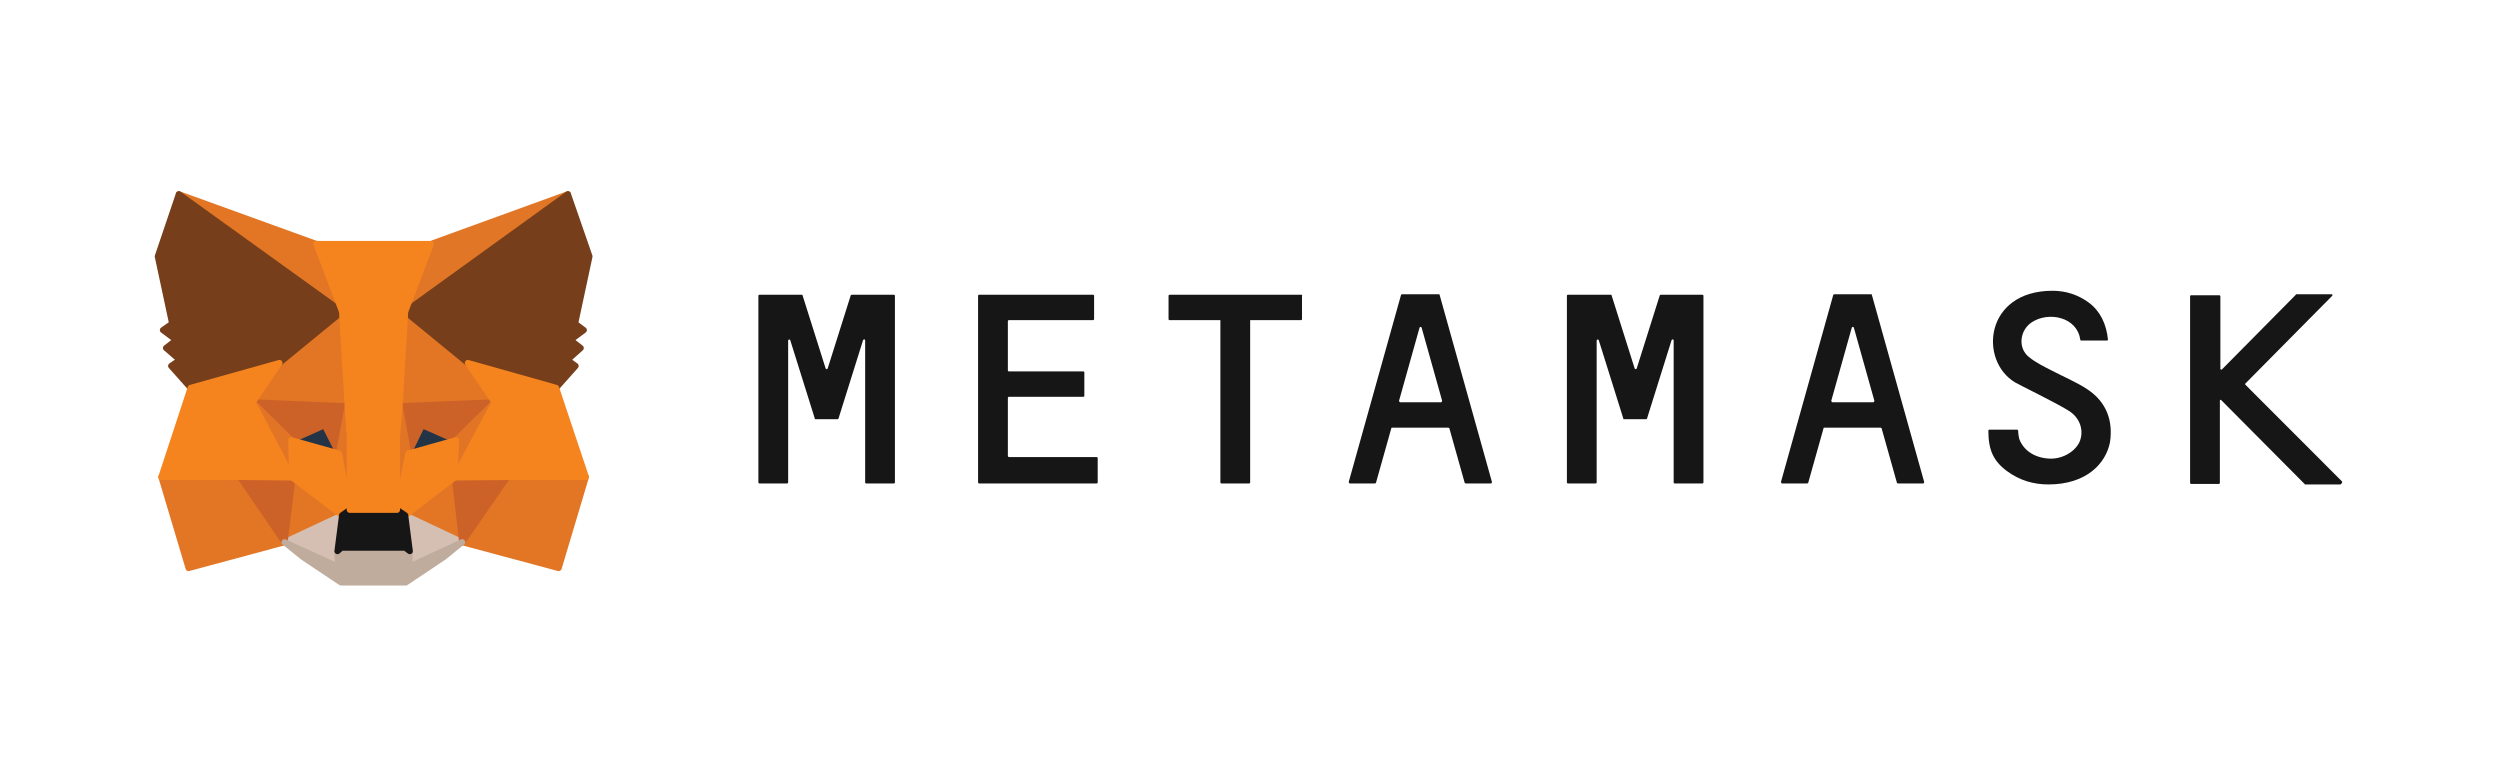 <svg width="206" height="64" viewBox="0 0 206 64" fill="none" xmlns="http://www.w3.org/2000/svg">
<path d="M172.004 32.082C171.073 31.467 170.058 31.056 169.043 30.523C168.408 30.195 167.731 29.867 167.181 29.415C166.251 28.677 166.42 27.2 167.435 26.544C168.831 25.641 171.158 26.133 171.411 27.98C171.411 28.02 171.454 28.061 171.496 28.061H173.611C173.653 28.061 173.696 28.02 173.696 27.98C173.569 26.708 173.061 25.641 172.131 24.944C171.242 24.287 170.227 23.959 169.127 23.959C163.544 23.959 163.036 29.703 166.039 31.508C166.378 31.713 169.339 33.149 170.396 33.805C171.454 34.42 171.75 35.569 171.327 36.472C170.904 37.292 169.846 37.867 168.789 37.785C167.604 37.703 166.716 37.087 166.378 36.144C166.336 35.98 166.293 35.651 166.293 35.487C166.293 35.446 166.251 35.405 166.209 35.405H163.924C163.882 35.405 163.84 35.446 163.84 35.487C163.84 37.087 164.263 37.99 165.363 38.81C166.42 39.59 167.562 39.918 168.789 39.918C171.919 39.918 173.526 38.195 173.865 36.431C174.119 34.708 173.611 33.149 172.004 32.082Z" fill="#161616"/>
<path d="M72.304 24.287H71.289H70.189C70.147 24.287 70.104 24.328 70.104 24.328L68.201 30.359C68.159 30.441 68.074 30.441 68.032 30.359L66.128 24.328C66.128 24.287 66.086 24.287 66.043 24.287H64.944H63.928H62.575C62.533 24.287 62.49 24.328 62.49 24.369V39.754C62.49 39.795 62.533 39.836 62.575 39.836H64.859C64.901 39.836 64.944 39.795 64.944 39.754V28.062C64.944 27.98 65.071 27.939 65.113 28.021L67.016 34.092L67.143 34.503C67.143 34.544 67.186 34.544 67.228 34.544H69.004C69.047 34.544 69.089 34.503 69.089 34.503L69.216 34.092L71.119 28.021C71.162 27.939 71.289 27.939 71.289 28.062V39.754C71.289 39.795 71.331 39.836 71.373 39.836H73.657C73.7 39.836 73.742 39.795 73.742 39.754V24.369C73.742 24.328 73.7 24.287 73.657 24.287H72.304V24.287Z" fill="#161616"/>
<path d="M136.853 24.287C136.81 24.287 136.768 24.328 136.768 24.328L134.865 30.359C134.822 30.441 134.738 30.441 134.696 30.359L132.792 24.328C132.792 24.287 132.75 24.287 132.707 24.287H129.197C129.154 24.287 129.112 24.328 129.112 24.369V39.754C129.112 39.795 129.154 39.836 129.197 39.836H131.481C131.523 39.836 131.565 39.795 131.565 39.754V28.062C131.565 27.98 131.692 27.939 131.735 28.021L133.638 34.092L133.765 34.503C133.765 34.544 133.807 34.544 133.85 34.544H135.626C135.668 34.544 135.711 34.503 135.711 34.503L135.838 34.092L137.741 28.021C137.783 27.939 137.91 27.939 137.91 28.062V39.754C137.91 39.795 137.953 39.836 137.995 39.836H140.279C140.321 39.836 140.364 39.795 140.364 39.754V24.369C140.364 24.328 140.321 24.287 140.279 24.287H136.853V24.287Z" fill="#161616"/>
<path d="M107.243 24.287H102.971H100.687H96.372C96.33 24.287 96.288 24.328 96.288 24.369V26.297C96.288 26.338 96.33 26.38 96.372 26.38H100.56V39.754C100.56 39.795 100.602 39.836 100.644 39.836H102.929C102.971 39.836 103.013 39.795 103.013 39.754V26.38H107.201C107.243 26.38 107.285 26.338 107.285 26.297V24.369C107.328 24.328 107.285 24.287 107.243 24.287Z" fill="#161616"/>
<path fill-rule="evenodd" clip-rule="evenodd" d="M122.852 39.836H120.779C120.737 39.836 120.694 39.795 120.694 39.795L119.425 35.282C119.425 35.282 119.383 35.241 119.341 35.241H114.73C114.688 35.241 114.646 35.241 114.646 35.282L113.377 39.795C113.377 39.795 113.334 39.836 113.292 39.836H111.219C111.177 39.836 111.135 39.754 111.135 39.713L115.449 24.287C115.449 24.287 115.492 24.246 115.534 24.246H116.338H117.733H118.537C118.579 24.246 118.622 24.246 118.622 24.287L122.936 39.713C122.936 39.795 122.894 39.836 122.852 39.836ZM116.972 26.995L115.28 33.026C115.28 33.067 115.322 33.149 115.407 33.149H118.749C118.791 33.149 118.833 33.067 118.833 33.026L117.141 26.995C117.099 26.913 117.014 26.913 116.972 26.995Z" fill="#161616"/>
<path fill-rule="evenodd" clip-rule="evenodd" d="M158.468 39.836H156.395C156.353 39.836 156.311 39.795 156.311 39.795L155.042 35.282C155.042 35.282 154.999 35.241 154.957 35.241H150.346C150.304 35.241 150.262 35.241 150.262 35.282L148.993 39.795C148.993 39.795 148.95 39.836 148.908 39.836H146.835C146.793 39.836 146.751 39.754 146.751 39.713L151.065 24.287C151.065 24.287 151.108 24.246 151.15 24.246H151.954H153.35H154.153C154.196 24.246 154.238 24.246 154.238 24.287L158.552 39.713C158.552 39.795 158.51 39.836 158.468 39.836ZM152.588 26.995L150.896 33.026C150.896 33.067 150.938 33.149 151.023 33.149H154.365C154.407 33.149 154.449 33.067 154.449 33.026L152.757 26.995C152.715 26.913 152.63 26.913 152.588 26.995Z" fill="#161616"/>
<path d="M83.048 37.538V32.779C83.048 32.739 83.09 32.697 83.132 32.697H89.266C89.308 32.697 89.35 32.657 89.35 32.615V30.687C89.35 30.646 89.308 30.605 89.266 30.605H83.132C83.09 30.605 83.048 30.564 83.048 30.523V26.462C83.048 26.421 83.09 26.38 83.132 26.38H90.07C90.112 26.38 90.154 26.338 90.154 26.297V24.369C90.154 24.328 90.112 24.287 90.07 24.287H83.048H80.679C80.637 24.287 80.594 24.328 80.594 24.369V26.38V30.646V32.739V37.662V39.754C80.594 39.795 80.637 39.836 80.679 39.836H83.048H90.366C90.408 39.836 90.45 39.795 90.45 39.754V37.744C90.45 37.703 90.408 37.662 90.366 37.662H83.09C83.09 37.621 83.048 37.58 83.048 37.538Z" fill="#161616"/>
<path d="M192.984 39.672L185.032 31.713C184.99 31.672 184.99 31.631 185.032 31.59L192.18 24.369C192.223 24.328 192.18 24.246 192.138 24.246H189.219C189.177 24.246 189.177 24.246 189.177 24.287L183.086 30.441C183.044 30.482 182.959 30.441 182.959 30.4V24.41C182.959 24.369 182.917 24.328 182.875 24.328H180.548C180.506 24.328 180.464 24.369 180.464 24.41V39.795C180.464 39.836 180.506 39.877 180.548 39.877H182.832C182.875 39.877 182.917 39.836 182.917 39.795V33.026C182.917 32.944 183.001 32.903 183.044 32.985L189.896 39.877L189.939 39.918H192.857C192.984 39.836 193.026 39.713 192.984 39.672Z" fill="#161616"/>
<path d="M46.797 16L32.923 26.01L35.503 20.103L46.797 16Z" fill="#E17726" stroke="#E17726" stroke-width="0.5" stroke-linecap="round" stroke-linejoin="round"/>
<path d="M14.734 16L28.524 26.092L26.07 20.103L14.734 16Z" fill="#E27625" stroke="#E27625" stroke-width="0.5" stroke-linecap="round" stroke-linejoin="round"/>
<path d="M41.806 39.179L38.084 44.677L46.036 46.81L48.278 39.303L41.806 39.179Z" fill="#E27625" stroke="#E27625" stroke-width="0.5" stroke-linecap="round" stroke-linejoin="round"/>
<path d="M13.296 39.303L15.538 46.81L23.448 44.677L19.768 39.179L13.296 39.303Z" fill="#E27625" stroke="#E27625" stroke-width="0.5" stroke-linecap="round" stroke-linejoin="round"/>
<path d="M23.025 29.908L20.825 33.149L28.651 33.477L28.397 25.272L23.025 29.908Z" fill="#E27625" stroke="#E27625" stroke-width="0.5" stroke-linecap="round" stroke-linejoin="round"/>
<path d="M38.549 29.908L33.092 25.19L32.923 33.477L40.748 33.149L38.549 29.908Z" fill="#E27625" stroke="#E27625" stroke-width="0.5" stroke-linecap="round" stroke-linejoin="round"/>
<path d="M23.448 44.677L28.186 42.462L24.082 39.344L23.448 44.677Z" fill="#E27625" stroke="#E27625" stroke-width="0.5" stroke-linecap="round" stroke-linejoin="round"/>
<path d="M33.388 42.462L38.084 44.677L37.449 39.344L33.388 42.462Z" fill="#E27625" stroke="#E27625" stroke-width="0.5" stroke-linecap="round" stroke-linejoin="round"/>
<path d="M38.084 44.677L33.388 42.462L33.769 45.415L33.727 46.687L38.084 44.677Z" fill="#D5BFB2" stroke="#D5BFB2" stroke-width="0.5" stroke-linecap="round" stroke-linejoin="round"/>
<path d="M23.448 44.677L27.847 46.687L27.805 45.415L28.186 42.462L23.448 44.677Z" fill="#D5BFB2" stroke="#D5BFB2" stroke-width="0.5" stroke-linecap="round" stroke-linejoin="round"/>
<path d="M27.932 37.374L23.998 36.267L26.747 35.036L27.932 37.374Z" fill="#233447" stroke="#233447" stroke-width="0.5" stroke-linecap="round" stroke-linejoin="round"/>
<path d="M33.642 37.374L34.784 35.036L37.576 36.267L33.642 37.374Z" fill="#233447" stroke="#233447" stroke-width="0.5" stroke-linecap="round" stroke-linejoin="round"/>
<path d="M23.448 44.677L24.125 39.179L19.768 39.303L23.448 44.677Z" fill="#CC6228" stroke="#CC6228" stroke-width="0.5" stroke-linecap="round" stroke-linejoin="round"/>
<path d="M37.449 39.179L38.084 44.677L41.806 39.303L37.449 39.179Z" fill="#CC6228" stroke="#CC6228" stroke-width="0.5" stroke-linecap="round" stroke-linejoin="round"/>
<path d="M40.748 33.149L32.923 33.477L33.642 37.374L34.784 35.036L37.576 36.267L40.748 33.149Z" fill="#CC6228" stroke="#CC6228" stroke-width="0.5" stroke-linecap="round" stroke-linejoin="round"/>
<path d="M23.998 36.267L26.747 35.036L27.932 37.374L28.651 33.477L20.825 33.149L23.998 36.267Z" fill="#CC6228" stroke="#CC6228" stroke-width="0.5" stroke-linecap="round" stroke-linejoin="round"/>
<path d="M20.825 33.149L24.082 39.344L23.998 36.267L20.825 33.149Z" fill="#E27525" stroke="#E27525" stroke-width="0.5" stroke-linecap="round" stroke-linejoin="round"/>
<path d="M37.576 36.267L37.449 39.344L40.748 33.149L37.576 36.267Z" fill="#E27525" stroke="#E27525" stroke-width="0.5" stroke-linecap="round" stroke-linejoin="round"/>
<path d="M28.651 33.477L27.932 37.374L28.82 42.01L29.032 35.897L28.651 33.477Z" fill="#E27525" stroke="#E27525" stroke-width="0.5" stroke-linecap="round" stroke-linejoin="round"/>
<path d="M32.923 33.477L32.542 35.897L32.712 42.01L33.642 37.374L32.923 33.477Z" fill="#E27525" stroke="#E27525" stroke-width="0.5" stroke-linecap="round" stroke-linejoin="round"/>
<path d="M33.642 37.374L32.712 42.01L33.388 42.462L37.449 39.344L37.576 36.267L33.642 37.374Z" fill="#F5841F" stroke="#F5841F" stroke-width="0.5" stroke-linecap="round" stroke-linejoin="round"/>
<path d="M23.998 36.267L24.082 39.344L28.186 42.462L28.82 42.01L27.932 37.374L23.998 36.267Z" fill="#F5841F" stroke="#F5841F" stroke-width="0.5" stroke-linecap="round" stroke-linejoin="round"/>
<path d="M33.727 46.687L33.769 45.415L33.388 45.128H28.143L27.805 45.415L27.847 46.687L23.448 44.677L24.971 45.908L28.101 48H33.431L36.561 45.908L38.084 44.677L33.727 46.687Z" fill="#C0AC9D" stroke="#C0AC9D" stroke-width="0.5" stroke-linecap="round" stroke-linejoin="round"/>
<path d="M33.388 42.462L32.712 42.01H28.82L28.186 42.462L27.805 45.415L28.143 45.128H33.388L33.769 45.415L33.388 42.462Z" fill="#161616" stroke="#161616" stroke-width="0.5" stroke-linecap="round" stroke-linejoin="round"/>
<path d="M47.389 26.667L48.574 21.128L46.797 16L33.388 25.682L38.549 29.908L45.824 31.959L47.432 30.154L46.755 29.662L47.855 28.677L47.009 28.02L48.108 27.2L47.389 26.667Z" fill="#763E1A" stroke="#763E1A" stroke-width="0.5" stroke-linecap="round" stroke-linejoin="round"/>
<path d="M13 21.128L14.184 26.667L13.423 27.2L14.523 28.02L13.677 28.677L14.819 29.662L14.1 30.154L15.707 31.959L23.025 29.908L28.186 25.682L14.734 16L13 21.128Z" fill="#763E1A" stroke="#763E1A" stroke-width="0.5" stroke-linecap="round" stroke-linejoin="round"/>
<path d="M45.824 31.959L38.549 29.908L40.748 33.149L37.449 39.344L41.806 39.303H48.278L45.824 31.959Z" fill="#F5841F" stroke="#F5841F" stroke-width="0.5" stroke-linecap="round" stroke-linejoin="round"/>
<path d="M23.025 29.908L15.707 31.959L13.296 39.303H19.768L24.082 39.344L20.825 33.149L23.025 29.908Z" fill="#F5841F" stroke="#F5841F" stroke-width="0.5" stroke-linecap="round" stroke-linejoin="round"/>
<path d="M32.923 33.477L33.388 25.682L35.503 20.102H26.071L28.186 25.682L28.651 33.477L28.82 35.938V42.01H32.712V35.938L32.923 33.477Z" fill="#F5841F" stroke="#F5841F" stroke-width="0.5" stroke-linecap="round" stroke-linejoin="round"/>
</svg>
